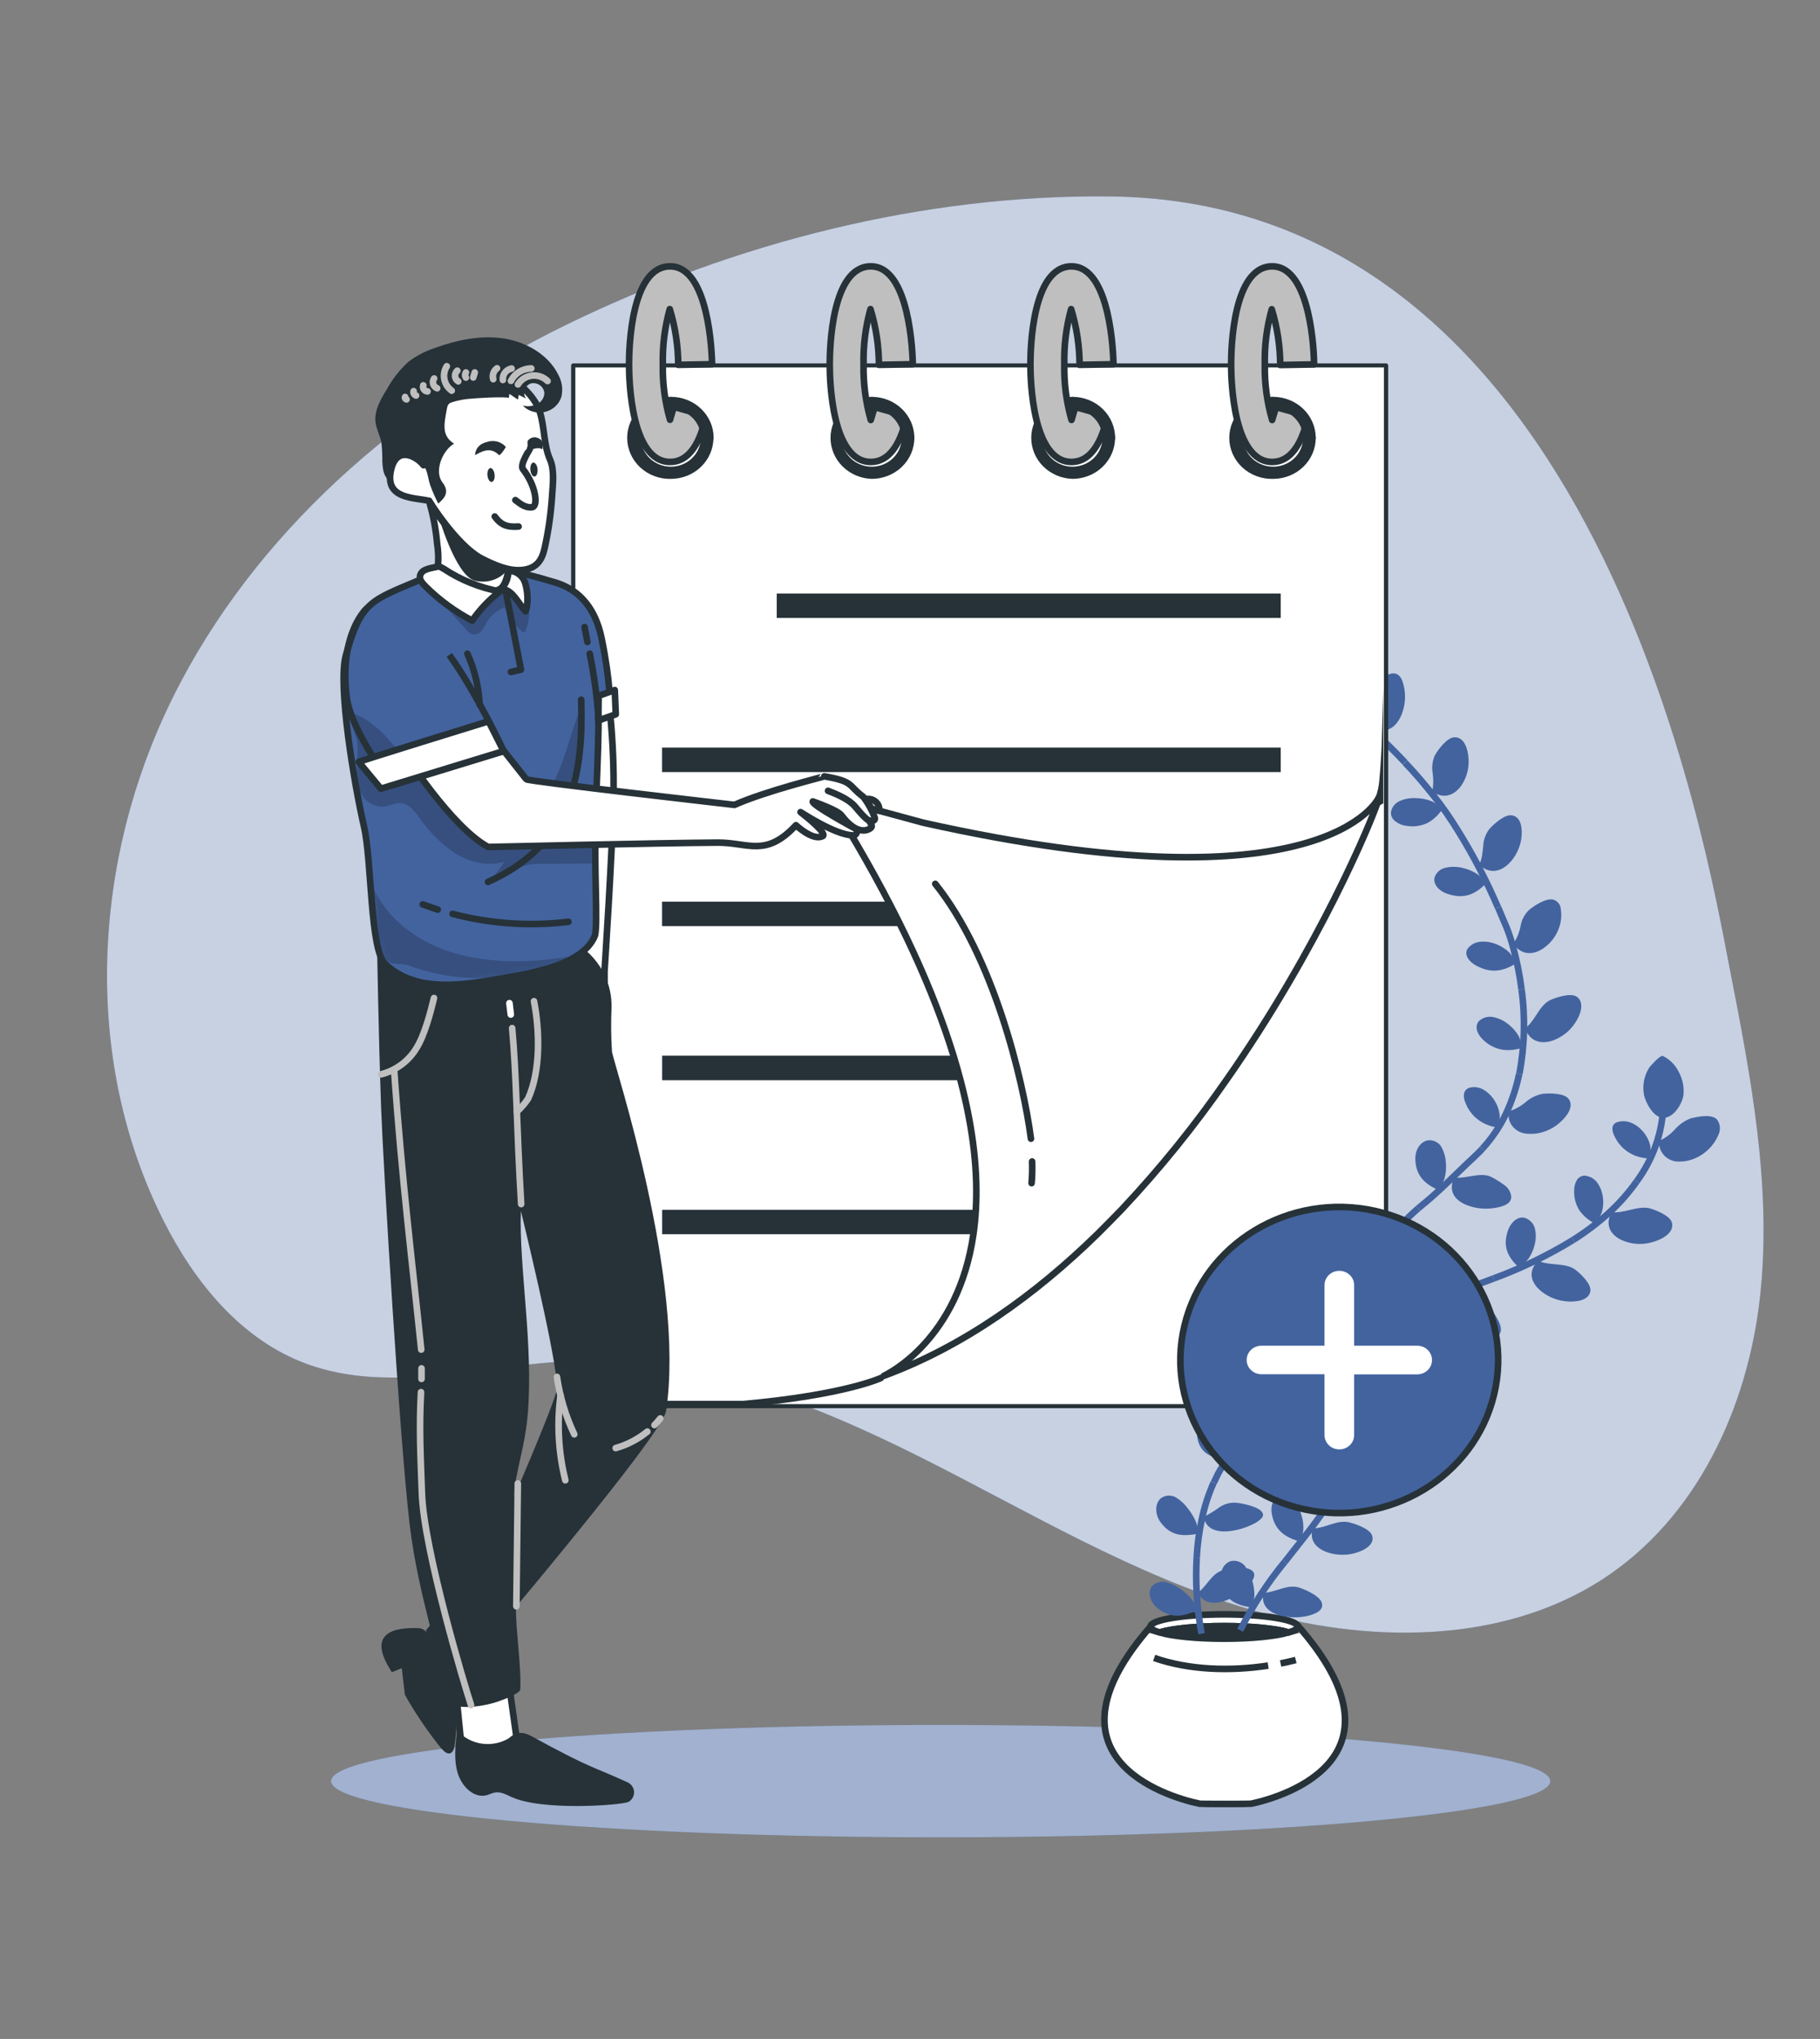 <svg width="276" height="309" viewBox="0 0 276 309" fill="none" xmlns="http://www.w3.org/2000/svg">
<rect x="0" y="0" width="276" height="309" fill="#808080" stroke="none"/>
<path d="M168.316 29.769C139.876 29.472 111.416 36.802 86.025 49.15C60.634 61.497 38.491 80.958 26.223 105.678C13.954 130.398 12.387 160.451 24.836 185.072C29.503 194.299 36.552 203.056 46.516 206.702C59.26 211.362 73.384 206.752 87.001 206.264C105.458 205.609 123.254 212.648 139.645 220.867C156.035 229.086 171.854 238.703 189.515 243.9C207.177 249.097 227.547 249.295 242.897 239.413C257.387 230.088 265.072 213.198 266.908 196.512C268.744 179.826 265.496 163.059 262.267 146.571C258.877 129.347 242.506 30.535 168.316 29.769Z" fill="#43639F"/>
<g opacity="0.7">
<path d="M168.316 29.769C139.876 29.472 111.416 36.802 86.025 49.15C60.634 61.497 38.491 80.958 26.223 105.678C13.954 130.398 12.387 160.451 24.836 185.072C29.503 194.299 36.552 203.056 46.516 206.702C59.26 211.362 73.384 206.752 87.001 206.264C105.458 205.609 123.254 212.648 139.645 220.867C156.035 229.086 171.854 238.703 189.515 243.9C207.177 249.097 227.547 249.295 242.897 239.413C257.387 230.088 265.072 213.198 266.908 196.512C268.744 179.826 265.496 163.059 262.267 146.571C258.877 129.347 242.506 30.535 168.316 29.769Z" fill="white"/>
</g>
<path d="M142.656 278.446C193.713 278.446 235.104 274.633 235.104 269.93C235.104 265.227 193.713 261.414 142.656 261.414C91.598 261.414 50.208 265.227 50.208 269.93C50.208 274.633 91.598 278.446 142.656 278.446Z" fill="#43639F"/>
<path opacity="0.5" d="M142.656 278.446C193.713 278.446 235.104 274.633 235.104 269.93C235.104 265.227 193.713 261.414 142.656 261.414C91.598 261.414 50.208 265.227 50.208 269.93C50.208 274.633 91.598 278.446 142.656 278.446Z" fill="white"/>
<path d="M213.025 104.776C213.34 107.285 212.081 110.956 209.385 110.678C208.944 110.624 208.513 110.516 208.101 110.356C208.364 108.502 207.202 106.407 208.165 104.794C208.685 103.892 210.008 102.217 211.035 102.069C212.435 101.853 212.845 103.398 213.025 104.776Z" fill="#43639F"/>
<path d="M210.053 112.723C209.154 114.577 207.921 116.091 205.026 116.017C204.377 115.992 203.748 115.799 203.203 115.461C202.932 115.303 202.699 115.092 202.521 114.84C202.343 114.588 202.223 114.303 202.169 114.002C202.141 113.608 202.235 113.215 202.44 112.873C202.644 112.531 202.95 112.255 203.318 112.08C204.061 111.73 204.873 111.536 205.7 111.512C206.582 111.458 207.467 111.546 208.319 111.771C208.95 111.99 209.537 112.312 210.053 112.723Z" fill="#43639F"/>
<path d="M203.652 105.993C206.689 109.337 210.033 112.315 213.057 115.535" stroke="#43639F" stroke-miterlimit="10"/>
<path d="M222.707 115.022C222.8 116.444 222.415 117.857 221.609 119.052C220.832 120.164 219.683 120.825 218.399 120.522C217.981 120.404 217.576 120.245 217.192 120.047C217.38 119.088 217.404 118.107 217.262 117.142C217.092 116.207 217.224 115.245 217.641 114.386C218.18 113.49 219.464 111.759 220.582 111.734C222.071 111.704 222.623 113.52 222.707 115.022Z" fill="#43639F"/>
<path d="M218.726 122.63C218.183 123.468 217.441 124.171 216.563 124.681C215.539 125.188 214.369 125.353 213.237 125.151C212.649 125.078 212.093 124.849 211.632 124.49C211.407 124.337 211.226 124.133 211.103 123.895C210.981 123.658 210.922 123.395 210.932 123.13C210.983 122.747 211.138 122.382 211.38 122.073C211.622 121.764 211.943 121.522 212.313 121.369C213.053 121.06 213.856 120.918 214.662 120.955C215.528 120.958 216.383 121.128 217.179 121.456C217.762 121.757 218.286 122.154 218.726 122.63Z" fill="#43639F"/>
<path d="M213.057 115.566C214.592 117.154 215.998 118.841 217.372 120.547C218.745 122.253 219.978 124.07 221.127 125.93" stroke="#43639F" stroke-miterlimit="10"/>
<path d="M230.699 127.141C230.308 129.848 227.875 132.827 225.397 131.77C225.001 131.591 224.632 131.363 224.299 131.09C224.512 130.653 224.662 130.189 224.742 129.712C224.825 129.236 224.87 128.742 224.928 128.254C224.953 127.303 225.283 126.384 225.872 125.621C226.584 124.842 228.17 123.39 229.293 123.563C230.738 123.81 230.905 125.683 230.699 127.141Z" fill="#43639F"/>
<path d="M225.339 133.902C223.83 135.404 222.161 136.374 219.477 135.453C218.328 135.089 217.294 134.081 217.551 132.981C217.668 132.612 217.886 132.279 218.182 132.018C218.477 131.757 218.841 131.578 219.233 131.498C220.03 131.322 220.857 131.322 221.654 131.498C222.499 131.675 223.302 132.002 224.023 132.462C224.554 132.856 225 133.345 225.339 133.902Z" fill="#43639F"/>
<path d="M221.108 125.899C223.422 129.622 225.446 133.506 227.162 137.517" stroke="#43639F" stroke-miterlimit="10"/>
<path d="M236.516 140.342C236.099 141.742 235.192 142.96 233.948 143.79C232.792 144.538 231.476 144.717 230.398 143.957C230.052 143.702 229.737 143.41 229.46 143.086C230.017 142.264 230.399 141.344 230.584 140.379C230.731 139.445 231.18 138.58 231.868 137.907C232.677 137.239 234.487 136.053 235.553 136.337C235.875 136.439 236.157 136.633 236.362 136.894C236.566 137.155 236.683 137.469 236.696 137.795C236.831 138.647 236.769 139.516 236.516 140.342Z" fill="#43639F"/>
<path d="M229.871 146.021C228.048 147.146 226.173 147.622 223.804 146.305C222.803 145.755 222.013 144.736 222.52 143.833C222.738 143.524 223.023 143.265 223.356 143.074C223.688 142.883 224.061 142.764 224.446 142.727C225.238 142.644 226.039 142.752 226.777 143.042C227.574 143.333 228.299 143.784 228.902 144.365C229.333 144.851 229.662 145.414 229.871 146.021Z" fill="#43639F"/>
<path d="M227.181 137.517L228.465 140.539C228.861 141.536 229.197 142.553 229.473 143.586C230.043 145.668 230.466 147.784 230.738 149.921" stroke="#43639F" stroke-miterlimit="10"/>
<path d="M238.802 155.118C237.983 156.333 236.771 157.254 235.354 157.738C234.019 158.152 232.722 157.967 231.887 156.953C231.63 156.616 231.415 156.251 231.245 155.866C232.837 154.741 233.364 152.362 235.136 151.54C236.118 151.12 238.211 150.427 239.135 151.064C240.368 151.972 239.668 153.882 238.802 155.118Z" fill="#43639F"/>
<path d="M230.738 158.826C229.764 159.134 228.728 159.216 227.714 159.067C226.609 158.84 225.603 158.292 224.832 157.497C224.023 156.719 223.548 155.538 224.299 154.722C224.588 154.459 224.94 154.268 225.325 154.168C225.709 154.068 226.113 154.061 226.501 154.148C227.286 154.32 228.02 154.665 228.645 155.155C229.321 155.659 229.885 156.29 230.301 157.009C230.571 157.581 230.719 158.198 230.738 158.826Z" fill="#43639F"/>
<path d="M230.738 149.921C231.327 154.183 231.216 158.508 230.411 162.738" stroke="#43639F" stroke-miterlimit="10"/>
<path d="M236.002 170.568C235.363 171.022 234.649 171.369 233.89 171.594C233.169 171.805 232.413 171.88 231.662 171.816C231.02 171.8 230.401 171.585 229.896 171.203C229.39 170.821 229.026 170.293 228.857 169.697C228.772 169.289 228.724 168.876 228.716 168.461C229.688 168.165 230.587 167.679 231.354 167.033C232.092 166.386 233 165.945 233.98 165.76C235.052 165.673 237.286 165.636 237.922 166.594C238.795 167.849 237.351 169.567 236.002 170.568Z" fill="#43639F"/>
<path d="M227.04 170.852C225.985 170.721 224.986 170.318 224.149 169.685C223.313 169.052 222.67 168.212 222.289 167.256C221.833 166.298 221.821 165.253 222.771 164.864C223.146 164.753 223.541 164.723 223.929 164.775C224.317 164.828 224.689 164.961 225.018 165.167C225.687 165.579 226.246 166.138 226.648 166.798C227.084 167.486 227.351 168.259 227.432 169.06C227.443 169.678 227.309 170.291 227.04 170.852Z" fill="#43639F"/>
<path d="M230.385 162.738C229.955 164.825 229.281 166.859 228.375 168.801C227.457 170.72 226.252 172.5 224.799 174.084" stroke="#43639F" stroke-miterlimit="10"/>
<path d="M226.366 183.107C224.94 183.294 223.487 183.093 222.174 182.526C220.89 181.952 220.061 180.981 220.177 179.69C220.222 179.266 220.328 178.85 220.492 178.454C222.418 178.689 224.581 177.514 226.27 178.423C226.886 178.754 227.478 179.126 228.042 179.535C228.328 179.718 228.573 179.955 228.763 180.231C228.953 180.507 229.083 180.817 229.146 181.142C229.403 182.464 227.817 182.928 226.366 183.107Z" fill="#43639F"/>
<path d="M218.052 180.326C216.126 179.436 214.63 178.2 214.63 175.493C214.63 174.35 215.33 172.991 216.601 172.811C217.011 172.776 217.423 172.859 217.784 173.051C218.144 173.242 218.437 173.533 218.623 173.887C219 174.593 219.219 175.368 219.265 176.161C219.342 177.006 219.266 177.856 219.041 178.676C218.82 179.28 218.485 179.84 218.052 180.326Z" fill="#43639F"/>
<path d="M224.799 174.084C224.459 174.492 224.042 174.845 223.67 175.228L222.443 176.377L220.023 178.707C219.22 179.473 218.424 180.24 217.603 180.975C217.192 181.34 216.781 181.704 216.357 182.057C215.933 182.409 215.503 182.749 215.073 183.132" stroke="#43639F" stroke-miterlimit="10"/>
<path d="M217.256 191.722C216.617 191.796 215.972 191.814 215.33 191.778C214.633 191.737 213.943 191.627 213.269 191.45C211.985 191.104 210.83 190.387 210.701 189.096C210.672 188.671 210.706 188.244 210.804 187.829C212.794 187.767 214.752 186.512 216.492 187.421C217.436 187.884 219.176 189.139 219.445 190.06C219.541 190.296 219.541 190.559 219.445 190.795C219.352 191.002 219.186 191.17 218.977 191.271C218.431 191.508 217.851 191.66 217.256 191.722Z" fill="#43639F"/>
<path d="M208.762 190.214C207.737 190.122 206.75 189.798 205.88 189.269C205.064 188.7 204.467 187.792 204.313 186.179C204.172 184.838 204.955 182.984 206.342 182.532C206.745 182.403 207.181 182.411 207.578 182.556C207.975 182.702 208.307 182.975 208.518 183.33C208.937 184.046 209.204 184.836 209.302 185.653C209.438 186.527 209.464 187.413 209.379 188.292C209.264 188.957 209.057 189.603 208.762 190.214Z" fill="#43639F"/>
<path d="M215.067 183.132C211.559 186.145 208.797 189.876 206.984 194.052" stroke="#43639F" stroke-miterlimit="10"/>
<path d="M212.762 200.906C211.631 201.59 210.373 202.058 209.058 202.284C207.697 202.488 206.393 202.321 205.694 201.202C205.47 200.833 205.314 200.43 205.231 200.01C206.984 199.138 208.229 197.21 210.194 197.303C211.253 197.303 213.404 197.729 214.046 198.465C214.9 199.416 213.802 200.232 212.762 200.906Z" fill="#43639F"/>
<path d="M204.416 203.013C202.349 203.575 200.326 203.952 198.593 201.19C198.229 200.531 198.037 199.798 198.035 199.052C198.032 198.316 198.311 197.606 198.818 197.055C199.13 196.775 199.533 196.605 199.96 196.576C200.386 196.547 200.81 196.659 201.161 196.895C201.848 197.373 202.433 197.976 202.882 198.668C203.392 199.405 203.81 200.198 204.127 201.029C204.236 201.35 204.303 201.682 204.326 202.018C204.416 202.352 204.416 202.704 204.416 203.013Z" fill="#43639F"/>
<path d="M206.984 194.052C205.143 198.21 204.298 202.713 204.512 207.228" stroke="#43639F" stroke-miterlimit="10"/>
<path d="M258.986 174.276C258.41 174.827 257.73 175.267 256.983 175.574C256.294 175.87 255.548 176.026 254.794 176.031C254.151 176.079 253.509 175.924 252.966 175.59C252.422 175.255 252.007 174.759 251.783 174.177C251.643 173.777 251.552 173.362 251.513 172.941C252.448 172.535 253.283 171.941 253.959 171.198C254.607 170.446 255.439 169.86 256.379 169.493C257.426 169.233 259.622 168.763 260.411 169.697C260.648 170.035 260.788 170.427 260.817 170.834C260.846 171.241 260.764 171.648 260.578 172.014C260.219 172.868 259.676 173.638 258.986 174.276Z" fill="#43639F"/>
<path d="M250.056 175.549C248.987 175.532 247.944 175.23 247.043 174.677C246.142 174.124 245.418 173.341 244.952 172.416C244.445 171.514 244.233 170.512 245.144 170.098C245.876 169.837 246.686 169.863 247.398 170.172C248.117 170.481 248.744 170.959 249.221 171.563C249.748 172.19 250.109 172.93 250.274 173.72C250.341 174.338 250.266 174.962 250.056 175.549Z" fill="#43639F"/>
<path d="M252.258 167.144C252.177 171.417 250.761 175.567 248.194 179.053" stroke="#43639F" stroke-miterlimit="10"/>
<path d="M250.216 188.342C248.728 188.69 247.16 188.524 245.786 187.872C244.547 187.254 243.783 186.21 243.963 184.918C244.042 184.496 244.163 184.082 244.323 183.682C246.249 183.997 248.419 182.607 250.287 183.15C251.308 183.478 253.381 184.288 253.568 185.406C253.85 186.951 251.834 187.971 250.216 188.342Z" fill="#43639F"/>
<path d="M241.812 185.4C240.906 184.936 240.125 184.274 239.533 183.466C238.946 182.538 238.662 181.461 238.718 180.376C238.711 179.848 238.848 179.328 239.116 178.868C239.229 178.662 239.397 178.489 239.602 178.366C239.807 178.243 240.043 178.175 240.285 178.169C240.678 178.196 241.06 178.31 241.401 178.502C241.742 178.693 242.032 178.958 242.249 179.276C242.693 179.914 242.974 180.645 243.071 181.408C243.188 182.219 243.123 183.045 242.878 183.83C242.634 184.416 242.272 184.95 241.812 185.4Z" fill="#43639F"/>
<path d="M248.194 179.053C246.939 180.826 245.486 182.461 243.86 183.929C242.215 185.395 240.446 186.727 238.57 187.909" stroke="#43639F" stroke-miterlimit="10"/>
<path d="M237.331 197.198C235.86 197.025 234.486 196.403 233.409 195.424C232.414 194.478 231.945 193.292 232.503 192.111C232.694 191.73 232.933 191.373 233.216 191.049C234.988 191.895 237.434 191.283 238.962 192.47C239.79 193.125 241.363 194.621 241.177 195.708C240.92 197.142 238.885 197.383 237.331 197.198Z" fill="#43639F"/>
<path d="M230.276 192.031C228.735 190.579 227.778 188.941 228.716 186.376C229.12 185.301 230.096 184.294 231.219 184.56C231.599 184.681 231.941 184.894 232.21 185.178C232.48 185.463 232.67 185.81 232.76 186.185C232.944 186.945 232.944 187.736 232.76 188.496C232.587 189.315 232.251 190.093 231.772 190.789C231.355 191.286 230.848 191.707 230.276 192.031Z" fill="#43639F"/>
<path d="M238.57 187.909C234.756 190.251 230.703 192.212 226.475 193.762" stroke="#43639F" stroke-miterlimit="10"/>
<path d="M223.978 202.63C222.637 202.211 221.437 201.453 220.505 200.436C219.606 199.435 219.143 198.242 219.785 197.086C220.007 196.719 220.279 196.382 220.594 196.085C222.289 197.068 224.729 196.852 225.994 198.298C226.674 199.089 227.887 200.856 227.56 201.87C227.124 203.217 225.332 203.032 223.978 202.63Z" fill="#43639F"/>
<path d="M217.532 196.932C216.017 195.467 214.848 193.879 216.248 191.191C216.852 190.06 218.245 189.028 219.458 189.38C219.844 189.513 220.18 189.753 220.424 190.07C220.669 190.387 220.811 190.766 220.832 191.16C220.876 191.953 220.737 192.747 220.427 193.483C220.117 194.293 219.673 195.048 219.111 195.721C218.65 196.197 218.118 196.605 217.532 196.932Z" fill="#43639F"/>
<path d="M226.475 193.762C222.264 195.375 217.834 196.722 213.719 198.916" stroke="#43639F" stroke-miterlimit="10"/>
<path d="M214.046 207.679C212.761 207.518 211.51 207.168 210.335 206.641C209.128 206.084 208.075 205.256 208.152 203.946C208.194 203.519 208.309 203.101 208.493 202.71C209.491 202.781 210.493 202.781 211.491 202.71C212.434 202.628 213.376 202.883 214.136 203.427C214.958 204.076 216.376 205.658 216.434 206.616C216.543 207.846 215.247 207.784 214.046 207.679Z" fill="#43639F"/>
<path d="M206.06 204.83C205.045 204.65 204.088 204.244 203.267 203.643C202.529 203.025 202.041 201.944 202.246 200.207C202.4 198.736 203.684 196.876 205.206 196.654C205.632 196.582 206.071 196.663 206.441 196.88C206.811 197.097 207.086 197.436 207.215 197.834C207.46 198.636 207.541 199.475 207.453 200.306C207.394 201.211 207.239 202.108 206.99 202.982C206.744 203.626 206.432 204.245 206.06 204.83Z" fill="#43639F"/>
<path d="M213.719 198.916C211.634 200.001 209.715 201.359 208.018 202.951C206.27 204.563 204.911 206.525 204.037 208.699" stroke="#43639F" stroke-miterlimit="10"/>
<path d="M189.74 273.354C189.528 273.403 182.132 273.403 181.914 273.354C176.489 272.204 157.223 266.111 174.589 246.378H196.821C214.174 266.105 195.171 272.204 189.74 273.354Z" fill="white" stroke="#263238" stroke-miterlimit="10"/>
<path d="M196.815 246.508C196.815 246.829 196.314 247.126 195.434 247.392C193.508 246.817 189.862 246.434 185.637 246.434C181.413 246.434 177.747 246.817 175.847 247.392C174.967 247.132 174.467 246.829 174.467 246.508C174.467 245.494 179.468 244.654 185.637 244.654C191.807 244.654 196.815 245.494 196.815 246.508Z" fill="white" stroke="#263238" stroke-miterlimit="10"/>
<path d="M195.428 247.392C193.502 247.96 189.855 248.343 185.631 248.343C181.407 248.343 177.741 247.96 175.841 247.392C177.767 246.817 181.413 246.434 185.631 246.434C189.849 246.434 193.534 246.817 195.428 247.392Z" fill="#263238" stroke="#263238" stroke-miterlimit="10"/>
<path d="M194.202 252.095C194.979 251.94 195.749 251.767 196.5 251.575L194.202 252.095Z" fill="white"/>
<path d="M194.202 252.095C194.979 251.94 195.749 251.767 196.5 251.575" stroke="#263238" stroke-miterlimit="10"/>
<path d="M175.025 251.26C180.328 253.114 186.549 253.293 192.314 252.422L175.025 251.26Z" fill="white"/>
<path d="M175.025 251.26C180.328 253.114 186.549 253.293 192.314 252.422" stroke="#263238" stroke-miterlimit="10"/>
<path d="M201.848 216.183C199.312 216.387 195.8 214.854 195.909 212.475C195.941 212.095 196.023 211.721 196.153 211.362C197.99 211.776 199.922 210.8 201.655 211.609C202.606 212.067 204.487 213.154 204.679 214.18C204.91 215.546 203.228 216.071 201.848 216.183Z" fill="#43639F"/>
<path d="M193.951 212.882C192.09 211.918 190.587 210.682 190.555 208.05C190.555 206.943 191.12 205.769 192.205 205.782C192.601 205.818 192.982 205.945 193.317 206.151C193.652 206.357 193.931 206.637 194.131 206.968C194.539 207.617 194.802 208.341 194.902 209.094C195.024 209.865 194.996 210.651 194.818 211.412C194.63 211.951 194.336 212.45 193.951 212.882Z" fill="#43639F"/>
<path d="M199.819 207.518C197.251 210.312 194.266 212.777 191.396 215.435" stroke="#43639F" stroke-miterlimit="10"/>
<path d="M193.804 223.716C192.503 223.737 191.212 223.502 190.01 223.024C188.809 222.517 187.692 221.751 187.583 220.552C187.554 220.168 187.591 219.781 187.692 219.409C189.554 219.588 191.39 218.624 193.078 219.532C194.003 220.02 195.762 221.244 196.025 222.177C196.365 223.426 195.024 223.679 193.804 223.716Z" fill="#43639F"/>
<path d="M185.727 221.368C184.718 221.184 183.761 220.798 182.915 220.237C182.119 219.619 181.567 218.735 181.503 217.147C181.439 215.824 182.106 214.329 183.371 214.094C183.777 214.048 184.188 214.118 184.553 214.295C184.918 214.472 185.222 214.748 185.426 215.089C185.836 215.759 186.109 216.5 186.228 217.27C186.381 218.067 186.416 218.881 186.331 219.687C186.214 220.272 186.011 220.838 185.727 221.368Z" fill="#43639F"/>
<path d="M191.396 215.435C189.943 216.766 188.569 218.175 187.281 219.656C186.624 220.414 186.024 221.215 185.483 222.054C185.227 222.486 184.951 222.9 184.719 223.345L184.077 224.68" stroke="#43639F" stroke-miterlimit="10"/>
<path d="M189.99 230.996C188.838 231.572 187.584 231.933 186.292 232.059C184.963 232.183 183.628 231.948 182.954 230.94C182.748 230.612 182.595 230.256 182.498 229.884C183.33 229.496 184.118 229.026 184.848 228.481C185.564 227.964 186.444 227.7 187.339 227.733C188.379 227.801 190.504 228.289 191.191 228.938C191.653 229.377 191.621 229.741 191.332 230.069C190.952 230.459 190.496 230.774 189.99 230.996Z" fill="#43639F"/>
<path d="M181.67 232.442C179.583 232.801 177.568 232.955 175.892 230.551C175.205 229.531 175.051 227.838 176.097 227.022C176.429 226.788 176.828 226.658 177.239 226.65C177.651 226.643 178.055 226.757 178.396 226.979C179.081 227.411 179.673 227.965 180.142 228.611C180.655 229.254 181.076 229.961 181.394 230.712C181.576 231.272 181.669 231.855 181.67 232.442Z" fill="#43639F"/>
<path d="M184.052 224.68C183.256 226.481 182.651 228.355 182.248 230.273C181.838 232.173 181.58 234.101 181.477 236.039" stroke="#43639F" stroke-miterlimit="10"/>
<path d="M189.156 240.476C188.237 241.388 187.124 242.098 185.894 242.559C184.61 243.016 183.326 243.096 182.363 242.299C182.072 242.037 181.825 241.733 181.631 241.397C183.127 240.303 183.737 238.356 185.625 237.911C186.645 237.658 188.796 237.399 189.656 237.881C190.773 238.499 189.997 239.586 189.156 240.476Z" fill="#43639F"/>
<path d="M181.509 244.061C179.616 244.901 177.657 245.482 175.455 243.646C174.512 242.874 173.947 241.378 174.672 240.408C174.941 240.114 175.292 239.899 175.683 239.79C176.074 239.681 176.49 239.681 176.881 239.79C177.658 240.002 178.387 240.352 179.031 240.822C179.711 241.288 180.313 241.851 180.816 242.491C181.141 242.971 181.375 243.502 181.509 244.061Z" fill="#43639F"/>
<path d="M181.477 236.039C181.261 239.901 181.507 243.775 182.209 247.583" stroke="#43639F" stroke-miterlimit="10"/>
<path d="M205.533 235.359C202.997 236.113 199.197 235.266 198.94 232.807C198.91 232.41 198.936 232.011 199.017 231.62C200.943 231.663 202.721 230.261 204.609 230.712C205.636 230.978 207.716 231.688 208.075 232.689C208.544 234.043 206.92 234.976 205.533 235.359Z" fill="#43639F"/>
<path d="M197.033 233.604C195.004 232.986 193.303 232.022 192.854 229.371C192.661 228.252 193.04 226.954 194.138 226.744C194.531 226.706 194.929 226.762 195.296 226.905C195.663 227.048 195.988 227.275 196.243 227.566C196.766 228.151 197.145 228.842 197.354 229.587C197.602 230.352 197.7 231.155 197.643 231.954C197.546 232.535 197.339 233.094 197.033 233.604Z" fill="#43639F"/>
<path d="M202.066 226.942C199.993 230.347 197.348 233.468 194.831 236.706" stroke="#43639F" stroke-miterlimit="10"/>
<path d="M198.214 244.913C196.898 245.193 195.532 245.169 194.227 244.845C192.911 244.506 191.794 243.82 191.57 242.596C191.505 242.201 191.505 241.798 191.57 241.403C193.496 241.323 195.242 240 197.078 240.618C198.079 240.952 200.038 241.854 200.41 242.8C200.891 244.036 199.473 244.611 198.214 244.913Z" fill="#43639F"/>
<path d="M189.74 243.616C187.647 243.245 185.727 242.664 185.143 239.772C185.027 239.133 185.091 238.475 185.329 237.868C185.434 237.579 185.603 237.315 185.825 237.095C186.047 236.875 186.316 236.704 186.613 236.595C187.009 236.501 187.425 236.519 187.81 236.647C188.195 236.775 188.533 237.008 188.783 237.318C189.293 237.934 189.662 238.645 189.868 239.407C190.116 240.198 190.237 241.022 190.228 241.848C190.163 242.458 189.998 243.055 189.74 243.616Z" fill="#43639F"/>
<path d="M194.831 236.694C192.193 239.908 189.926 243.39 188.071 247.076" stroke="#43639F" stroke-miterlimit="10"/>
<path d="M249.311 165.945C249.031 164.497 249.324 163 250.133 161.749C250.229 161.632 251.648 159.969 252.129 160.013C253.198 160.528 254.055 161.375 254.563 162.417C255.164 163.506 255.416 164.743 255.288 165.97C255.14 167.12 253.953 169.313 252.348 169.406C250.743 169.499 249.523 167.002 249.311 165.945Z" fill="#43639F"/>
<path d="M210.162 55.379H86.898V213.099H210.162V55.379Z" fill="white"/>
<path d="M210.194 213.408H86.93C86.845 213.408 86.763 213.375 86.703 213.317C86.643 213.259 86.609 213.181 86.609 213.099V55.379C86.609 55.297 86.643 55.218 86.703 55.16C86.763 55.102 86.845 55.07 86.93 55.07H210.194C210.279 55.07 210.361 55.102 210.421 55.16C210.481 55.218 210.515 55.297 210.515 55.379V213.099C210.515 213.181 210.481 213.259 210.421 213.317C210.361 213.375 210.279 213.408 210.194 213.408ZM87.251 212.79H209.873V55.688H87.251V212.79Z" fill="#263238"/>
<path d="M194.221 136.646H100.399V140.354H194.221V136.646Z" fill="#263238"/>
<path d="M194.221 89.944H117.791V93.652H194.221V89.944Z" fill="#263238"/>
<path d="M194.221 113.298H100.399V117.006H194.221V113.298Z" fill="#263238"/>
<path d="M170.114 183.342C168.92 184.578 167.7 185.814 166.455 187.05H100.412V183.342H170.114Z" fill="#263238"/>
<path d="M188.546 159.994C187.724 161.23 186.883 162.466 186.01 163.702H100.412V159.994H188.546Z" fill="#263238"/>
<path d="M133.578 208.841C133.578 208.841 128.095 211.405 112.738 212.79H87.219" stroke="#263238" stroke-linecap="round" stroke-linejoin="round"/>
<path d="M207.491 122.982C208.44 121.611 209.014 120.032 209.16 118.39C209.353 116.326 209.494 113.922 209.539 112.457L209.783 104.368V121.746L207.491 122.982Z" fill="#263238"/>
<path d="M209.064 121.029C209.064 121.783 201.887 140.002 188.52 159.963C187.698 161.199 186.857 162.435 185.984 163.671C181.194 170.585 175.881 177.15 170.088 183.311C168.894 184.547 167.674 185.783 166.429 187.019C157.024 196.203 146.187 204.02 134.046 208.501C134.74 208.161 145.314 203.025 147.618 187.019C147.789 185.845 147.911 184.609 147.984 183.311C148.292 177.897 147.689 171.408 145.647 163.671C145.331 162.468 144.978 161.232 144.588 159.963C141.622 150.316 136.525 138.883 128.403 125.355L126.31 120.967L139.985 124.675C201.058 138.327 209.032 120.967 209.032 120.967C209.032 120.967 209.064 121.017 209.064 121.029Z" fill="white" stroke="#263238" stroke-linecap="round" stroke-linejoin="round"/>
<path d="M156.516 176.025C156.559 177.119 156.533 178.215 156.439 179.307L156.516 176.025Z" fill="white"/>
<path d="M156.516 176.025C156.559 177.119 156.533 178.215 156.439 179.307" stroke="#263238" stroke-linecap="round" stroke-linejoin="round"/>
<path d="M141.827 133.945C150.7 145.008 155.175 163.702 156.343 172.57L141.827 133.945Z" fill="white"/>
<path d="M141.827 133.945C150.7 145.008 155.175 163.702 156.343 172.57" stroke="#263238" stroke-linecap="round" stroke-linejoin="round"/>
<path d="M101.773 72.572C100.908 72.598 100.047 72.457 99.24 72.156C98.433 71.856 97.697 71.402 97.075 70.823C96.454 70.243 95.96 69.549 95.622 68.782C95.285 68.015 95.111 67.191 95.111 66.358C95.111 65.525 95.285 64.7 95.622 63.933C95.96 63.166 96.454 62.472 97.075 61.893C97.697 61.313 98.433 60.86 99.24 60.559C100.047 60.259 100.908 60.117 101.773 60.144C102.028 60.144 102.273 60.241 102.454 60.415C102.635 60.589 102.736 60.825 102.736 61.071C102.736 61.317 102.635 61.552 102.454 61.726C102.273 61.9 102.028 61.998 101.773 61.998C100.875 61.99 99.995 62.24 99.245 62.715C98.494 63.19 97.907 63.869 97.558 64.665C97.209 65.462 97.114 66.34 97.284 67.189C97.455 68.038 97.884 68.819 98.516 69.433C99.148 70.047 99.956 70.466 100.836 70.637C101.716 70.809 102.63 70.724 103.46 70.395C104.29 70.066 105.001 69.507 105.5 68.789C106 68.07 106.267 67.225 106.267 66.361C106.267 66.115 106.368 65.879 106.549 65.705C106.73 65.531 106.975 65.434 107.23 65.434C107.485 65.434 107.73 65.531 107.911 65.705C108.092 65.879 108.193 66.115 108.193 66.361C108.191 68.002 107.515 69.576 106.313 70.74C105.11 71.903 103.478 72.562 101.773 72.572Z" fill="#263238"/>
<path d="M101.619 70.007C95.719 70.007 95.398 57.734 95.391 55.274V55.2C95.391 52.728 95.693 40.368 101.619 40.368C107.545 40.368 107.955 53.679 107.988 55.2L102.852 55.292C102.841 52.432 102.409 49.588 101.568 46.844C100.812 49.56 100.457 52.364 100.515 55.175V55.249C100.458 58.075 100.825 60.893 101.606 63.617C101.664 63.438 101.722 63.24 101.786 62.999L102.19 61.658L105.773 62.665C105.95 62.715 106.116 62.798 106.26 62.909C106.404 63.021 106.524 63.158 106.613 63.315C106.702 63.471 106.758 63.642 106.778 63.819C106.798 63.996 106.781 64.175 106.729 64.346C105.689 68.097 103.962 70.007 101.619 70.007Z" fill="#BFBFBF" stroke="#263238" stroke-linecap="round" stroke-linejoin="round"/>
<path d="M107.262 67.288C107.007 67.288 106.762 67.19 106.581 67.016C106.401 66.843 106.299 66.607 106.299 66.361C106.299 65.21 105.827 64.106 104.985 63.289C104.144 62.471 103.001 62.008 101.805 61.998C101.55 61.998 101.305 61.9 101.124 61.726C100.944 61.552 100.842 61.317 100.842 61.071C100.842 60.825 100.944 60.589 101.124 60.415C101.305 60.241 101.55 60.144 101.805 60.144C103.511 60.155 105.143 60.815 106.345 61.98C107.548 63.144 108.224 64.719 108.225 66.361C108.225 66.607 108.124 66.843 107.943 67.016C107.763 67.19 107.518 67.288 107.262 67.288Z" fill="#263238"/>
<path d="M132.204 72.572C130.527 72.521 128.937 71.844 127.769 70.684C126.602 69.524 125.949 67.973 125.949 66.358C125.949 64.743 126.602 63.191 127.769 62.032C128.937 60.872 130.527 60.195 132.204 60.144C132.459 60.144 132.704 60.241 132.885 60.415C133.065 60.589 133.167 60.825 133.167 61.071C133.167 61.317 133.065 61.552 132.885 61.726C132.704 61.9 132.459 61.998 132.204 61.998C131.307 61.998 130.431 62.254 129.686 62.733C128.94 63.212 128.359 63.894 128.016 64.691C127.673 65.488 127.584 66.366 127.758 67.212C127.933 68.058 128.365 68.836 128.999 69.446C129.633 70.056 130.44 70.472 131.32 70.64C132.199 70.808 133.11 70.722 133.938 70.392C134.767 70.062 135.474 69.502 135.972 68.785C136.471 68.067 136.736 67.224 136.736 66.361C136.736 66.115 136.838 65.879 137.018 65.705C137.199 65.531 137.444 65.434 137.699 65.434C137.955 65.434 138.2 65.531 138.38 65.705C138.561 65.879 138.662 66.115 138.662 66.361C138.659 68.008 137.977 69.587 136.767 70.751C135.556 71.915 133.915 72.57 132.204 72.572Z" fill="#263238"/>
<path d="M132.056 70.007C126.156 70.007 125.829 57.734 125.829 55.274V55.2C125.829 52.728 126.124 40.368 132.056 40.368C137.988 40.368 138.393 53.679 138.425 55.2L133.289 55.292C133.279 52.432 132.847 49.588 132.005 46.844C131.252 49.56 130.9 52.365 130.958 55.175V55.249C130.902 58.087 131.269 60.917 132.05 63.654C132.114 63.475 132.172 63.277 132.236 63.036L132.64 61.695L136.223 62.702C136.4 62.752 136.566 62.835 136.71 62.946C136.855 63.058 136.975 63.196 137.063 63.352C137.152 63.508 137.208 63.679 137.228 63.856C137.248 64.033 137.231 64.212 137.179 64.383C136.126 68.097 134.399 70.007 132.056 70.007Z" fill="#BFBFBF" stroke="#263238" stroke-linecap="round" stroke-linejoin="round"/>
<path d="M137.699 67.288C137.444 67.288 137.199 67.19 137.018 67.016C136.838 66.843 136.736 66.607 136.736 66.361C136.735 65.204 136.257 64.095 135.407 63.278C134.557 62.46 133.405 61.999 132.204 61.998C131.948 61.998 131.703 61.9 131.523 61.726C131.342 61.552 131.241 61.317 131.241 61.071C131.241 60.825 131.342 60.589 131.523 60.415C131.703 60.241 131.948 60.144 132.204 60.144C133.916 60.145 135.558 60.801 136.769 61.967C137.98 63.132 138.661 64.713 138.662 66.361C138.662 66.607 138.561 66.843 138.38 67.016C138.2 67.19 137.955 67.288 137.699 67.288Z" fill="#263238"/>
<path d="M162.641 72.572C160.964 72.521 159.374 71.844 158.206 70.684C157.039 69.524 156.386 67.973 156.386 66.358C156.386 64.743 157.039 63.191 158.206 62.032C159.374 60.872 160.964 60.195 162.641 60.144C162.896 60.144 163.141 60.241 163.322 60.415C163.503 60.589 163.604 60.825 163.604 61.071C163.604 61.317 163.503 61.552 163.322 61.726C163.141 61.9 162.896 61.998 162.641 61.998C161.745 61.998 160.868 62.254 160.123 62.733C159.378 63.212 158.797 63.894 158.454 64.691C158.111 65.488 158.021 66.366 158.196 67.212C158.371 68.058 158.802 68.836 159.436 69.446C160.07 70.056 160.878 70.472 161.757 70.64C162.636 70.808 163.547 70.722 164.376 70.392C165.204 70.062 165.912 69.502 166.41 68.785C166.908 68.067 167.174 67.224 167.174 66.361C167.174 66.115 167.275 65.879 167.456 65.705C167.636 65.531 167.881 65.434 168.137 65.434C168.392 65.434 168.637 65.531 168.818 65.705C168.998 65.879 169.1 66.115 169.1 66.361C169.096 68.008 168.414 69.587 167.204 70.751C165.993 71.915 164.352 72.57 162.641 72.572Z" fill="#263238"/>
<path d="M162.487 70.007C156.587 70.007 156.266 57.734 156.26 55.274V55.2C156.26 52.728 156.561 40.368 162.487 40.368C168.413 40.368 168.83 53.679 168.856 55.2L163.72 55.292C163.709 52.432 163.277 49.588 162.436 46.844C161.684 49.569 161.336 52.382 161.402 55.2V55.274C161.345 58.099 161.713 60.918 162.493 63.642C162.551 63.462 162.615 63.265 162.673 63.024L163.084 61.683L166.66 62.69C166.838 62.74 167.003 62.823 167.148 62.934C167.292 63.045 167.412 63.183 167.501 63.339C167.589 63.495 167.645 63.667 167.665 63.844C167.685 64.021 167.669 64.2 167.617 64.371C166.538 68.097 164.837 70.007 162.487 70.007Z" fill="#BFBFBF" stroke="#263238" stroke-linecap="round" stroke-linejoin="round"/>
<path d="M168.137 67.288C167.881 67.288 167.636 67.19 167.456 67.016C167.275 66.843 167.174 66.607 167.174 66.361C167.172 65.204 166.694 64.095 165.844 63.278C164.995 62.46 163.843 61.999 162.641 61.998C162.386 61.998 162.141 61.9 161.96 61.726C161.78 61.552 161.678 61.317 161.678 61.071C161.678 60.825 161.78 60.589 161.96 60.415C162.141 60.241 162.386 60.144 162.641 60.144C164.355 60.144 165.998 60.799 167.21 61.964C168.422 63.13 169.104 64.711 169.106 66.361C169.104 66.607 169.001 66.843 168.82 67.017C168.638 67.19 168.393 67.288 168.137 67.288Z" fill="#263238"/>
<path d="M193.078 72.572C192.213 72.598 191.352 72.457 190.545 72.156C189.738 71.856 189.002 71.402 188.38 70.823C187.759 70.243 187.265 69.549 186.927 68.782C186.59 68.015 186.416 67.191 186.416 66.358C186.416 65.525 186.59 64.7 186.927 63.933C187.265 63.166 187.759 62.472 188.38 61.893C189.002 61.313 189.738 60.86 190.545 60.559C191.352 60.259 192.213 60.117 193.078 60.144C193.334 60.144 193.579 60.241 193.759 60.415C193.94 60.589 194.041 60.825 194.041 61.071C194.041 61.317 193.94 61.552 193.759 61.726C193.579 61.9 193.334 61.998 193.078 61.998C192.182 61.996 191.305 62.251 190.558 62.73C189.812 63.209 189.23 63.89 188.886 64.687C188.542 65.484 188.452 66.362 188.626 67.208C188.8 68.055 189.231 68.833 189.865 69.444C190.498 70.055 191.306 70.471 192.185 70.64C193.065 70.808 193.976 70.722 194.805 70.392C195.633 70.062 196.342 69.503 196.84 68.785C197.338 68.068 197.604 67.224 197.604 66.361C197.604 66.115 197.706 65.879 197.886 65.705C198.067 65.531 198.312 65.434 198.567 65.434C198.823 65.434 199.068 65.531 199.248 65.705C199.429 65.879 199.53 66.115 199.53 66.361C199.529 68.008 198.848 69.586 197.639 70.751C196.429 71.915 194.789 72.57 193.078 72.572Z" fill="#263238"/>
<path d="M192.924 70.007C187.024 70.007 186.703 57.734 186.697 55.274V55.2C186.697 52.728 186.999 40.368 192.924 40.368C198.85 40.368 199.28 53.704 199.28 55.224L194.144 55.317C194.13 52.457 193.698 49.613 192.86 46.869C192.101 49.584 191.746 52.389 191.807 55.2V55.274C191.759 58.104 192.133 60.926 192.918 63.654C192.982 63.475 193.04 63.277 193.104 63.036L193.508 61.695L197.091 62.702C197.268 62.752 197.434 62.835 197.578 62.946C197.723 63.058 197.843 63.196 197.931 63.352C198.02 63.508 198.076 63.679 198.096 63.856C198.116 64.033 198.099 64.212 198.047 64.383C196.994 68.097 195.268 70.007 192.924 70.007Z" fill="#BFBFBF" stroke="#263238" stroke-linecap="round" stroke-linejoin="round"/>
<path d="M198.567 67.288C198.312 67.288 198.067 67.19 197.886 67.016C197.706 66.843 197.604 66.607 197.604 66.361C197.604 65.205 197.128 64.096 196.279 63.278C195.431 62.46 194.279 61.999 193.078 61.998C192.823 61.998 192.578 61.9 192.397 61.726C192.217 61.552 192.115 61.317 192.115 61.071C192.115 60.825 192.217 60.589 192.397 60.415C192.578 60.241 192.823 60.144 193.078 60.144C194.79 60.147 196.43 60.803 197.639 61.969C198.849 63.134 199.529 64.713 199.53 66.361C199.53 66.607 199.429 66.843 199.248 67.016C199.068 67.19 198.823 67.288 198.567 67.288Z" fill="#263238"/>
<path d="M226.579 211.309C229.561 198.825 221.466 186.378 208.497 183.508C195.529 180.637 182.599 188.43 179.616 200.914C176.634 213.397 184.73 225.844 197.698 228.715C210.667 231.586 223.597 223.793 226.579 211.309Z" fill="#43639F" stroke="#263238" stroke-miterlimit="10"/>
<path d="M217.16 206.122C217.161 206.406 217.103 206.687 216.99 206.95C216.878 207.213 216.712 207.452 216.503 207.653C216.295 207.854 216.047 208.013 215.774 208.122C215.501 208.23 215.208 208.285 214.913 208.285H205.353V217.493C205.353 218.066 205.117 218.617 204.695 219.022C204.274 219.428 203.702 219.656 203.106 219.656C202.51 219.656 201.939 219.428 201.517 219.022C201.096 218.617 200.859 218.066 200.859 217.493V208.266H191.3C190.704 208.266 190.132 208.038 189.711 207.632C189.29 207.227 189.053 206.677 189.053 206.103C189.053 205.529 189.29 204.979 189.711 204.574C190.132 204.168 190.704 203.94 191.3 203.94H200.859V194.757C200.859 194.183 201.096 193.633 201.517 193.227C201.939 192.821 202.51 192.594 203.106 192.594C203.702 192.594 204.274 192.821 204.695 193.227C205.117 193.633 205.353 194.183 205.353 194.757V203.94H214.913C215.209 203.94 215.503 203.997 215.777 204.106C216.051 204.216 216.3 204.377 216.508 204.58C216.717 204.783 216.882 205.024 216.994 205.288C217.106 205.553 217.162 205.836 217.16 206.122Z" fill="white"/>
<path d="M87.572 130.274C87.572 130.274 89.549 141.213 89.171 142.573C88.792 143.536 88.121 144.367 87.245 144.958L91.674 155.093V147.164C91.674 147.164 92.894 128.81 93.042 120.59C93.105 116.51 92.939 112.43 92.547 108.366L90.448 108.694C90.448 108.694 88.041 125.868 87.572 130.274Z" fill="white" stroke="#263238" stroke-linecap="round" stroke-linejoin="round"/>
<path d="M78.314 263.219L77.082 254.492L68.896 253.874L69.853 263.41C71.058 264.35 72.57 264.846 74.12 264.811C75.67 264.776 77.157 264.211 78.314 263.219Z" fill="white" stroke="#263238" stroke-linecap="round" stroke-linejoin="round"/>
<path d="M69.32 262.304C69.05 264.455 68.787 266.716 69.429 268.774C70.071 270.832 71.952 272.569 73.801 272.062C74.225 271.951 74.629 271.722 75.085 271.648C75.907 271.512 76.716 271.932 77.486 272.297C82.16 274.516 94.345 273.564 95.308 273.076C95.586 272.915 95.812 272.683 95.961 272.406C96.11 272.128 96.176 271.817 96.152 271.506C96.128 271.194 96.015 270.895 95.825 270.642C95.635 270.389 95.376 270.192 95.077 270.072C89.485 267.52 89.845 268.163 80.613 263.126C78.956 262.224 77.974 262.656 77.139 263.484C76.592 264.001 75.926 264.386 75.196 264.611C74.466 264.836 73.692 264.893 72.935 264.778C72.177 264.664 71.459 264.38 70.835 263.951C70.212 263.521 69.702 262.957 69.346 262.304H69.32Z" fill="#263238"/>
<path d="M77.775 243.492C73.596 248.492 68.363 254.894 68.363 254.894L64.588 247.07C64.588 247.07 73.358 237.046 77.859 226.472C77.859 228.543 78.032 230.798 78.09 232.09C78.244 235.996 77.839 239.605 77.775 243.492Z" fill="#263238"/>
<path d="M68.903 264.671C68.883 265.001 68.747 265.315 68.517 265.561C67.798 266.179 67.002 265.06 66.399 264.325C64.544 261.951 62.873 259.45 61.398 256.841L60.929 252.818L59.555 253.368H59.382L58.984 252.694C55.941 247.577 59.574 246.582 63.446 246.749C63.889 246.749 64.813 246.86 66.302 249.61C66.703 250.245 67.061 250.903 67.375 251.582C69.101 255.732 69.629 260.255 68.903 264.671Z" fill="#263238"/>
<path d="M92.804 159.364C92.661 157.144 92.639 154.918 92.74 152.695C92.782 150.963 92.408 149.244 91.646 147.673C90.884 146.103 89.756 144.723 88.349 143.642C88.349 143.642 84.985 147.968 75.374 147.968H74.892C70.612 147.868 66.368 147.19 62.284 145.953C60.553 145.431 58.855 144.812 57.199 144.099C57.199 144.099 57.392 156.459 57.796 167.948C58.143 177.063 60.582 218.006 62.123 231.033C63.407 241.885 67.221 252.601 67.676 257.23C67.895 259.412 73.011 258.732 75.457 257.891C78.668 256.785 78.892 256.13 78.892 256.13C79.104 252.768 78.173 246.86 78.25 243.517C87.007 233.011 100.63 216.387 101.015 213.822C103.988 193.897 93.125 161.428 92.804 159.364ZM84.426 210.658C84.201 212.005 81.293 219.062 78.006 226.769C78.006 223.358 79.573 219.804 80.035 214.298C80.914 203.705 78.68 192.05 78.995 183.54C80.773 190.857 84.837 208.13 84.426 210.633V210.658Z" fill="#263238"/>
<path d="M98.171 216.955C96.77 218.104 95.134 218.956 93.369 219.458" stroke="#BFBFBF" stroke-linecap="round" stroke-linejoin="round"/>
<path d="M100.136 214.959C99.86 215.31 99.564 215.646 99.25 215.966" stroke="#BFBFBF" stroke-linecap="round" stroke-linejoin="round"/>
<path d="M80.979 151.731C81.858 156.237 81.999 162.324 80.08 166.514C79.6 167.231 79.029 167.887 78.379 168.467" stroke="#BFBFBF" stroke-linecap="round" stroke-linejoin="round"/>
<path d="M65.815 151.249C65.295 153.412 64.357 156.978 63.138 158.863C61.967 160.809 60.045 162.231 57.79 162.818" stroke="#BFBFBF" stroke-linecap="round" stroke-linejoin="round"/>
<path d="M77.666 155.81C78.34 163.115 78.308 170.203 79.033 182.483" stroke="#BFBFBF" stroke-linecap="round" stroke-linejoin="round"/>
<path d="M77.255 152.028C77.326 152.609 77.396 153.184 77.46 153.752" stroke="white" stroke-linecap="round" stroke-linejoin="round"/>
<path d="M84.458 208.662C84.896 211.67 85.78 214.603 87.084 217.369" stroke="#BFBFBF" stroke-linecap="round" stroke-linejoin="round"/>
<path d="M85.004 211.492C84.441 215.78 84.686 220.13 85.73 224.334" stroke="#BFBFBF" stroke-linecap="round" stroke-linejoin="round"/>
<path d="M59.767 162.077C60.942 178.923 62.572 191.741 63.876 204.533" stroke="#BFBFBF" stroke-linecap="round" stroke-linejoin="round"/>
<path d="M63.921 208.977C63.921 208.451 63.921 207.914 63.921 207.376" stroke="#BFBFBF" stroke-linecap="round" stroke-linejoin="round"/>
<path d="M71.432 258.398C70.527 255.698 64.274 234.914 63.978 226.293C63.779 220.577 63.542 216.504 63.844 210.979" stroke="#BFBFBF" stroke-linecap="round" stroke-linejoin="round"/>
<path d="M78.526 224.822L78.302 243.43" stroke="#BFBFBF" stroke-linecap="round" stroke-linejoin="round"/>
<path d="M91.244 96.791C89.742 89.375 84.625 88.411 83.463 88.059C75.457 85.63 69.981 85.222 63.651 87.892C56.236 91.031 54.746 91.143 52.461 99.288C51.177 103.744 53.7 118.749 55.202 125.281C56.403 130.478 56.101 143.945 58.412 146.101C62.701 150.1 68.781 149.525 74.661 148.524C79.752 147.653 88.252 146.491 90.185 141.874C90.461 141.213 90.435 138.42 90.339 134.39C90.031 122.197 90.878 115.201 90.75 107.396L92.47 106.63C92.47 106.63 92.618 103.546 91.244 96.791Z" fill="#43639F"/>
<mask id="mask0_349_1376" style="mask-type:luminance" maskUnits="userSpaceOnUse" x="52" y="86" width="41" height="64">
<path d="M91.244 96.791C89.742 89.375 84.625 88.411 83.463 88.059C75.457 85.63 69.981 85.222 63.651 87.892C56.236 91.031 54.746 91.143 52.461 99.288C51.177 103.744 53.7 118.749 55.202 125.281C56.403 130.478 56.101 143.945 58.412 146.101C62.701 150.1 68.781 149.525 74.661 148.524C79.752 147.653 88.252 146.491 90.185 141.874C90.461 141.213 90.435 138.42 90.339 134.39C90.031 122.197 90.878 115.201 90.75 107.396L92.47 106.63C92.47 106.63 92.618 103.546 91.244 96.791Z" fill="white"/>
</mask>
<g mask="url(#mask0_349_1376)">
<path opacity="0.2" d="M54.188 112.649C54.413 115.17 53.546 117.877 54.682 120.145C54.982 120.789 55.473 121.332 56.094 121.706C56.714 122.08 57.437 122.268 58.168 122.247C59.08 122.154 59.94 121.629 60.852 121.727C62.02 121.845 62.823 122.877 63.51 123.798C64.946 125.93 66.787 127.783 68.935 129.261C71.137 130.651 73.936 131.35 76.459 130.62C75.792 131.671 75.041 132.669 74.212 133.605C75.612 133.105 78.706 130.936 81.415 130.923L90.063 130.868C90.621 129.125 89.325 127.215 87.604 126.443C85.883 125.67 83.893 125.769 82.012 126.016C80.131 126.264 78.231 126.634 76.356 126.387C73.845 125.931 71.584 124.633 69.975 122.722C68.386 120.821 67.035 118.747 65.949 116.542C65.481 117.395 64.184 117.5 63.311 117.037C62.486 116.491 61.797 115.775 61.295 114.942C59.581 112.612 56.3 108.731 53.276 108.101C52.776 109.343 54.066 111.277 54.188 112.649Z" fill="black"/>
<path opacity="0.2" d="M80.773 125.028C84.124 123.792 86.371 120.59 87.341 117.253C87.919 115.238 89.222 109.707 87.771 107.983C86.686 110.882 85.935 113.885 84.76 116.765C84.156 118.236 83.514 119.688 82.834 121.091C82.487 121.777 81.479 124.762 80.773 125.028Z" fill="black"/>
<path opacity="0.2" d="M56.563 134.434C58.714 139.421 63.67 142.962 69.05 144.488C74.43 146.015 80.696 145.959 86.211 144.958C79.104 148.833 69.679 149.21 62.072 146.349C60.704 145.836 59.343 146.429 58.335 145.397C56.024 143.036 56.127 138.154 56.409 134.891L55.125 134.946" fill="black"/>
<path opacity="0.2" d="M70.707 95.419C70.951 95.772 71.313 96.034 71.734 96.161C71.979 96.184 72.226 96.146 72.451 96.05C72.677 95.953 72.872 95.802 73.018 95.611C73.309 95.222 73.563 94.808 73.775 94.375C74.388 93.327 75.336 92.499 76.478 92.014C77.099 93.45 78.036 94.738 79.226 95.79H79.624C80.245 94.35 80.421 92.769 80.131 91.235C80.076 91.432 79.979 91.615 79.845 91.773C79.711 91.93 79.544 92.059 79.354 92.15C79.053 91.523 78.654 90.944 78.173 90.432C77.93 90.178 77.63 89.98 77.297 89.852C76.964 89.724 76.605 89.668 76.247 89.69C75.944 89.737 75.652 89.831 75.38 89.968C73.596 90.803 72.337 92.44 71.394 94.091C70.067 93.152 68.684 92.29 67.253 91.507C68.312 92.83 69.545 94.109 70.707 95.419Z" fill="black"/>
</g>
<path d="M91.244 96.791C89.742 89.375 84.625 88.411 83.463 88.059C75.457 85.63 69.981 85.222 63.651 87.892C56.236 91.031 54.746 91.143 52.461 99.288C51.177 103.744 53.7 118.749 55.202 125.281C56.403 130.478 56.101 143.945 58.412 146.101C62.701 150.1 68.781 149.525 74.661 148.524C79.752 147.653 88.252 146.491 90.185 141.874C90.461 141.213 90.435 138.42 90.339 134.39C90.031 122.197 90.878 115.201 90.75 107.396L92.47 106.63C92.47 106.63 92.618 103.546 91.244 96.791Z" stroke="#263238" stroke-miterlimit="10"/>
<path d="M78.096 86.415C79.06 86.414 80 86.128 80.79 85.597C81.579 85.065 82.181 84.313 82.513 83.442C83.438 80.97 83.868 73.097 83.868 71.663C83.868 70.23 82.693 67.337 82.455 65.693C82.218 64.049 81.171 60.626 81.171 60.626L78.058 57.734L73.775 59.476L67.715 60.249C67.715 60.249 66.585 69.71 65.038 68.19C63.491 66.67 58.817 68.623 59.106 72.207C59.395 75.791 64.158 75.742 64.158 75.742C64.158 75.742 65.34 76.861 66.046 80.587C66.487 82.905 66.503 85.279 66.091 87.602C66.854 88.505 67.844 89.206 68.968 89.639C70.091 90.072 71.311 90.221 72.511 90.073C76.613 89.573 77.005 86.891 77.005 86.891C77.005 86.891 77.056 86.44 78.096 86.415Z" fill="white"/>
<path d="M64.229 70.508C63.317 69.272 60.043 67.269 59.247 71.459C58.451 75.649 62.797 75.384 65.076 75.903C66.784 78.641 70.212 83.238 73.101 84.678C74.892 85.575 77.133 86.613 79.245 86.378C81.357 86.143 82.198 84.926 82.609 83.004C83.178 80.423 83.549 77.806 83.72 75.174C83.823 73.499 84.124 71.255 83.418 69.667C82.404 67.374 82.622 64.723 81.845 62.381C81.069 60.039 78.963 58.321 77.011 56.819" stroke="#263238" stroke-linecap="round" stroke-linejoin="round"/>
<path d="M72.055 68.975C73.39 68.178 74.552 67.832 75.676 68.975C75.99 68.975 76.716 67.739 76.716 67.739C76.384 67.35 75.938 67.068 75.435 66.93C74.933 66.792 74.398 66.805 73.904 66.966C71.946 67.424 72.055 68.975 72.055 68.975Z" fill="#263238"/>
<path d="M75.027 78.276C75.945 79.549 76.921 79.938 78.642 79.796" stroke="#263238" stroke-linecap="round" stroke-linejoin="round"/>
<path d="M74.366 70.928C74.661 70.928 74.95 71.354 75.008 71.941C75.066 72.528 74.86 73.023 74.559 73.041C74.257 73.06 73.974 72.609 73.917 72.028C73.859 71.447 74.09 70.953 74.366 70.928Z" fill="#263238"/>
<path d="M80.876 70.1C81.184 70.1 81.473 70.52 81.518 71.107C81.563 71.694 81.377 72.195 81.069 72.219C80.76 72.244 80.478 71.787 80.427 71.206C80.375 70.625 80.574 70.131 80.876 70.1Z" fill="#263238"/>
<path d="M80.157 68.295C80.157 68.295 81.633 67.603 82.224 68.104C82.224 68.104 82.648 66.688 81.531 66.361C81.252 66.249 80.94 66.241 80.656 66.338C80.371 66.435 80.134 66.63 79.99 66.886L80.035 68.413L80.157 68.295Z" fill="#263238"/>
<path d="M77.094 86.291C77.133 86.291 76.819 88.646 75.811 89.307C75.136 89.877 74.268 90.189 73.371 90.185C71.297 90.358 67.195 89.313 66.11 87.602C66.508 85.912 66.572 84.165 66.296 82.454C66.11 80.235 65.693 78.041 65.051 75.903C65.051 75.903 70.424 85.525 77.094 86.291Z" stroke="#263238" stroke-linecap="round" stroke-linejoin="round"/>
<path d="M66.604 85.828C65.192 86.149 64.036 86.223 63.728 87.156C63.523 87.775 63.991 88.318 64.492 88.831C66.574 90.91 68.973 92.671 71.606 94.053C72.76 92.379 74.179 90.889 75.811 89.635C72.76 89.067 69.864 87.899 67.304 86.205L66.604 85.828Z" fill="white" stroke="#263238" stroke-linecap="round" stroke-linejoin="round"/>
<path d="M77.133 86.477C77.547 86.486 77.952 86.589 78.317 86.777C78.681 86.964 78.995 87.232 79.232 87.558C79.836 88.219 80.324 90.933 79.707 92.657C78.334 91.124 77.486 88.807 75.502 89.406C77.056 88.936 77.133 86.477 77.133 86.477Z" fill="white" stroke="#263238" stroke-linecap="round" stroke-linejoin="round"/>
<path d="M66.386 77.868C66.386 77.868 68.993 87.101 71.952 87.978C72.822 88.214 73.745 88.204 74.609 87.949C75.473 87.693 76.242 87.204 76.825 86.538C71.362 84.82 66.386 77.868 66.386 77.868Z" fill="#263238"/>
<path d="M68.858 67.238C67.054 68.295 65.808 71.459 67.105 73.116C68.402 74.772 67.067 75.754 66.463 76.317C66.003 75.434 65.602 74.523 65.263 73.591C64.871 72.491 64.909 71.527 64.267 70.545C63.914 70.001 62.284 69.129 61.635 68.963C60.679 68.715 59.709 69.71 59.401 70.619C59.181 71.554 59.212 72.528 59.491 73.449C58.207 72.121 58.104 71.75 57.976 69.958C57.99 68.979 57.943 68.001 57.834 67.028C57.629 66.015 57.096 65.075 56.955 64.056C56.711 62.257 57.706 60.545 58.669 58.988C59.511 57.441 60.61 56.038 61.924 54.835C63.145 53.912 64.522 53.197 65.994 52.722C69.281 51.529 72.838 50.775 76.311 51.282C79.784 51.788 83.168 53.754 84.657 56.782C85.227 57.799 85.398 58.979 85.139 60.107C84.971 60.675 84.65 61.19 84.207 61.599C83.765 62.008 83.217 62.297 82.621 62.435C82.024 62.573 81.4 62.556 80.813 62.386C80.225 62.216 79.695 61.898 79.277 61.466C79.992 61.639 80.747 61.569 81.415 61.269C81.744 61.113 82.024 60.874 82.224 60.579C82.424 60.283 82.537 59.94 82.552 59.588C82.538 59.355 82.471 59.128 82.358 58.922C82.244 58.717 82.085 58.537 81.892 58.396C81.699 58.255 81.477 58.156 81.241 58.106C81.004 58.055 80.759 58.055 80.523 58.104C80.296 58.183 80.091 58.311 79.924 58.478C79.757 58.645 79.632 58.847 79.559 59.069C79.487 59.29 79.468 59.524 79.505 59.754C79.542 59.983 79.633 60.201 79.772 60.391L78.661 59.853L78.539 60.564L77.255 59.693L77.159 60.311C76.568 60.082 72.421 60.311 71.002 60.459C70.291 60.526 69.588 60.658 68.903 60.855C68.132 61.077 67.914 61.151 67.773 61.93C67.375 64.173 66.88 65.984 68.858 67.238Z" fill="#263238"/>
<path d="M69.352 56.176C69.232 56.282 69.138 56.413 69.079 56.559C69.019 56.706 68.996 56.863 69.009 57.019C69.023 57.176 69.073 57.327 69.157 57.462C69.241 57.596 69.356 57.71 69.493 57.795" stroke="#BFBFBF" stroke-linecap="round" stroke-linejoin="round"/>
<path d="M70.655 56.448C70.574 56.563 70.531 56.699 70.531 56.837C70.531 56.976 70.574 57.112 70.655 57.227" stroke="#BFBFBF" stroke-linecap="round" stroke-linejoin="round"/>
<path d="M71.997 56.442C71.926 56.695 71.849 56.955 71.772 57.208" stroke="#BFBFBF" stroke-linecap="round" stroke-linejoin="round"/>
<path d="M75.374 55.812C75.117 56 74.924 56.259 74.821 56.554C74.718 56.85 74.709 57.168 74.796 57.468" stroke="#BFBFBF" stroke-linecap="round" stroke-linejoin="round"/>
<path d="M76.26 57.591C76.218 57.195 76.33 56.798 76.574 56.476C76.818 56.154 77.177 55.931 77.582 55.849" stroke="#BFBFBF" stroke-linecap="round" stroke-linejoin="round"/>
<path d="M77.486 57.721C77.766 57.161 78.202 56.688 78.747 56.355C79.292 56.022 79.922 55.842 80.568 55.836" stroke="#BFBFBF" stroke-linecap="round" stroke-linejoin="round"/>
<path d="M78.546 58.265C78.766 57.9 79.072 57.589 79.439 57.357C79.806 57.125 80.224 56.979 80.659 56.929C81.095 56.879 81.537 56.928 81.95 57.071C82.363 57.213 82.736 57.447 83.04 57.752" stroke="#BFBFBF" stroke-linecap="round" stroke-linejoin="round"/>
<path d="M65.834 57.357C65.748 57.48 65.691 57.62 65.668 57.767C65.645 57.914 65.656 58.064 65.7 58.206C65.744 58.349 65.821 58.48 65.924 58.59C66.027 58.701 66.154 58.788 66.296 58.846" stroke="#BFBFBF" stroke-linecap="round" stroke-linejoin="round"/>
<path d="M67.754 55.503C67.379 56.1 67.249 56.811 67.388 57.496C67.527 58.181 67.925 58.792 68.505 59.211" stroke="#BFBFBF" stroke-linecap="round" stroke-linejoin="round"/>
<path d="M64.19 58.401C64.156 58.503 64.146 58.61 64.161 58.716C64.177 58.822 64.217 58.923 64.278 59.012C64.34 59.1 64.422 59.175 64.518 59.228C64.614 59.282 64.722 59.314 64.832 59.322" stroke="#BFBFBF" stroke-linecap="round" stroke-linejoin="round"/>
<path d="M62.727 59.279C62.69 59.414 62.707 59.559 62.776 59.683C62.846 59.807 62.961 59.901 63.099 59.946" stroke="#BFBFBF" stroke-linecap="round" stroke-linejoin="round"/>
<path d="M61.43 60.156C61.415 60.195 61.409 60.236 61.412 60.276C61.416 60.317 61.428 60.357 61.449 60.393C61.47 60.429 61.498 60.46 61.532 60.484C61.567 60.508 61.606 60.525 61.648 60.533" stroke="#BFBFBF" stroke-linecap="round" stroke-linejoin="round"/>
<path d="M88.137 106.043C88.451 116.666 87.129 127.778 74.013 133.655" stroke="#263238" stroke-linecap="round" stroke-linejoin="round"/>
<path d="M68.639 138.5C74.354 140.002 80.32 140.409 86.198 139.699" stroke="#263238" stroke-linecap="round" stroke-linejoin="round"/>
<path d="M64.113 137.06C64.864 137.338 65.622 137.604 66.386 137.845" stroke="#263238" stroke-linecap="round" stroke-linejoin="round"/>
<path d="M133.347 122.858C133.371 122.597 133.329 122.335 133.226 122.092C133.122 121.85 132.96 121.635 132.753 121.465C132.545 121.296 132.298 121.177 132.033 121.118C131.768 121.059 131.492 121.063 131.228 121.128C131.228 121.19 131.087 121.208 131.1 121.264C131.596 121.638 131.985 122.127 132.229 122.685C132.602 122.71 132.974 122.846 133.347 122.858Z" stroke="#263238" stroke-linecap="round" stroke-linejoin="round"/>
<path d="M132.666 123.952C132.249 122.804 131.653 121.722 130.901 120.745C128.544 119.002 129.572 118.44 125.007 117.655C125.007 117.704 116.186 119.849 111.384 121.981C111.384 121.981 79.804 118.384 79.804 118.094L74.925 111.914L61.192 113.972C61.192 113.972 68.517 125.423 74.032 128.359C74.032 128.359 100.354 127.741 108.893 127.697C113.534 127.697 116.141 129.972 120.706 125.058C120.706 125.058 123.197 127.425 124.68 126.746C125.655 126.486 122.484 123.915 121.399 123.075C121.746 123.266 126.625 126.511 129.34 126.603C129.47 126.61 129.597 126.575 129.704 126.504C129.81 126.433 129.889 126.33 129.928 126.211C129.967 126.092 129.964 125.964 129.919 125.848C129.874 125.731 129.79 125.631 129.681 125.565C129.681 125.565 122.927 121.919 123.261 121.456C123.261 121.456 127.004 122.753 127.601 123.551C130.098 126.851 131.787 125.695 132.024 125.497C132.512 125.089 131.831 124.719 131.831 124.335C131.78 124.342 132.782 124.62 132.666 123.952Z" fill="white" stroke="#263238" stroke-linecap="round" stroke-linejoin="round"/>
<path d="M125.572 119.849C126.907 120.355 128.782 121.159 129.674 122.24C131.408 124.342 131.78 124.342 131.78 124.342" stroke="#263238" stroke-linecap="round" stroke-linejoin="round"/>
<path d="M55.626 92.206C55.626 92.206 51.376 95.914 52.577 105.715C53.219 110.709 59.44 119.002 59.44 119.002L76.369 113.829C76.369 113.829 72.369 105.128 68.132 99.251" stroke="#263238" stroke-miterlimit="10"/>
<path d="M70.88 99.072C71.979 101.511 72.607 104.122 72.735 106.778" stroke="#263238" stroke-linecap="round" stroke-linejoin="round"/>
<path d="M80.42 67.931C80.42 67.968 78.777 70.403 79.29 71.082C81.332 73.666 81.614 76.719 80.722 76.861C79.541 77.04 78.661 76.125 78.154 75.791" stroke="#263238" stroke-linecap="round" stroke-linejoin="round"/>
<path d="M54.406 115.479L57.758 119.521L76.376 113.829L74.09 109.312C74.09 109.312 54.06 115.479 54.406 115.479Z" fill="white" stroke="#263238" stroke-linecap="round" stroke-linejoin="round"/>
<path d="M76.716 89.709C76.716 89.604 79.001 101.494 79.001 101.494L77.48 101.834" stroke="#263238" stroke-linecap="round" stroke-linejoin="round"/>
<path d="M90.782 105.449L93.228 104.578L93.382 108.249L90.737 109.194L90.782 105.449Z" fill="white" stroke="#263238" stroke-linecap="round" stroke-linejoin="round"/>
<path d="M89.434 99.065C90.108 102.375 90.559 105.723 90.782 109.089L89.434 99.065Z" fill="white"/>
<path d="M89.434 99.065C90.108 102.375 90.559 105.723 90.782 109.089" stroke="#263238" stroke-linecap="round" stroke-linejoin="round"/>
<path d="M88.65 95.03C88.792 95.808 88.933 96.55 89.081 97.286L88.65 95.03Z" fill="white"/>
<path d="M88.65 95.03C88.792 95.808 88.933 96.55 89.081 97.286" stroke="#263238" stroke-linecap="round" stroke-linejoin="round"/>
</svg>
